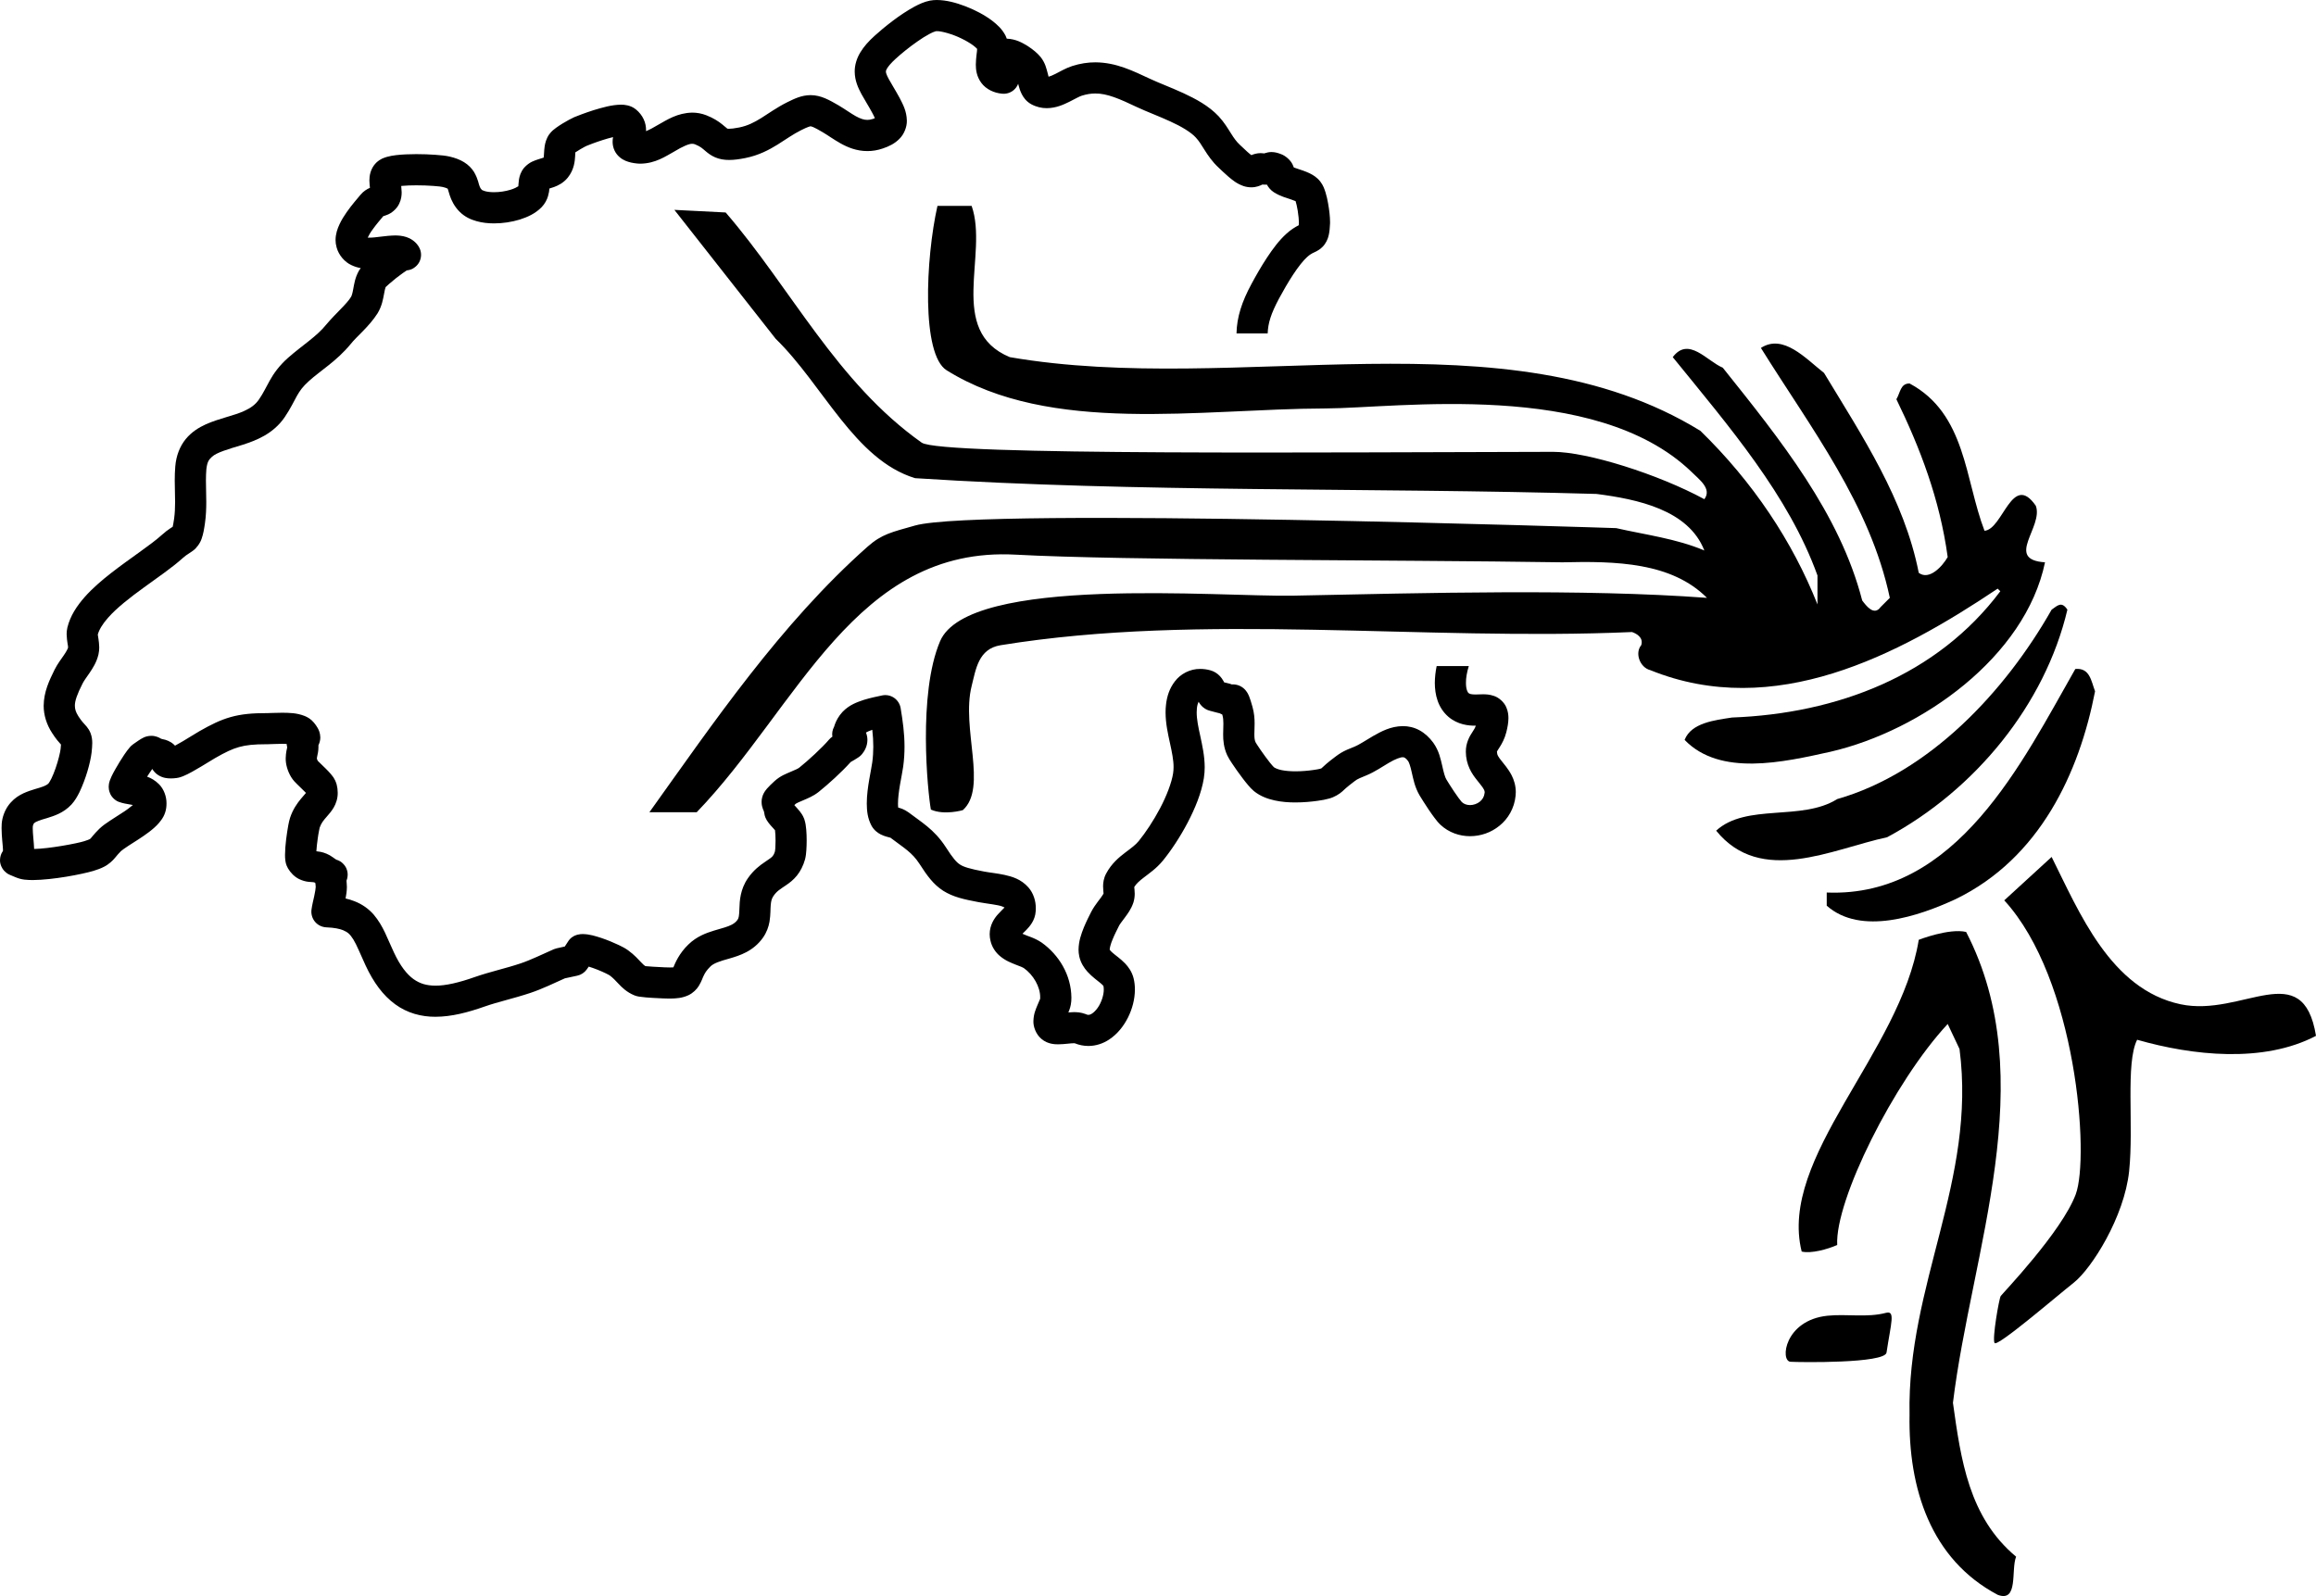 <?xml version="1.0" encoding="UTF-8" standalone="no"?>
<!-- Created with Inkscape (http://www.inkscape.org/) -->

<svg
   xmlns:dc="http://purl.org/dc/elements/1.1/"
   xmlns:cc="http://creativecommons.org/ns#"
   xmlns:rdf="http://www.w3.org/1999/02/22-rdf-syntax-ns#"
   xmlns:svg="http://www.w3.org/2000/svg"
   xmlns="http://www.w3.org/2000/svg"
   xmlns:sodipodi="http://sodipodi.sourceforge.net/DTD/sodipodi-0.dtd"
   xmlns:inkscape="http://www.inkscape.org/namespaces/inkscape"
   version="1.1"
   width="1031.887"
   height="711.189"
   viewBox="0 0 1031.887 711.189"
   id="Ebene_1"
   xml:space="preserve"
   inkscape:version="0.48.5 r10040"
   sodipodi:docname="ccc-ch.svg"><sodipodi:namedview
     pagecolor="#ffffff"
     bordercolor="#666666"
     borderopacity="1"
     objecttolerance="10"
     gridtolerance="10"
     guidetolerance="10"
     inkscape:pageopacity="0"
     inkscape:pageshadow="2"
     inkscape:window-width="1438"
     inkscape:window-height="883"
     id="namedview3051"
     showgrid="false"
     inkscape:zoom="0.84215276"
     inkscape:cx="508.49158"
     inkscape:cy="349.03779"
     inkscape:window-x="0"
     inkscape:window-y="30"
     inkscape:window-maximized="0"
     inkscape:current-layer="g3005"
     fit-margin-top="0"
     fit-margin-left="0"
     fit-margin-right="0"
     fit-margin-bottom="0" /><defs
     id="defs3067" /><g
     id="g3013"
     transform="translate(-86.783,-58.794)"><g
       id="layer1_4_"><path
         d="m 741.211,355.573 c -0.846,2.699 -1.304,5.359 -1.275,7.497 l 0,0 c -0.02,3.015 0.861,4.384 1.162,4.552 l 0,0 c 0.45,0.355 1.011,0.6 3.017,0.637 l 0,0 c 0.918,0 2.043,-0.094 3.41,-0.094 l 0,0 c 1.275,0.02 2.812,0.02 4.892,0.733 l 0,0 c 2.043,0.636 4.609,2.735 5.566,5.246 l 0,0 c 0.691,1.648 0.88,3.204 0.88,4.647 l 0,0 c -0.021,2.061 -0.375,4.029 -0.957,6.333 l 0,0 c -0.72,2.83 -1.958,5.041 -2.866,6.464 l 0,0 c -0.882,1.35 -1.256,2.005 -1.293,2.098 l 0,0 0,0 c 0,0 0,0 0,0.095 l 0,0 c 0,0.151 0.02,0.431 0.13,0.975 l 0,0 c 0.075,0.467 0.562,1.443 1.829,2.978 l 0,0 c 1.17,1.556 3.025,3.524 4.601,6.56 l 0,0 c 1.03,2.005 1.835,4.609 1.835,7.458 l 0,0 c 0,0.562 -0.036,1.086 -0.094,1.667 l 0,0 c -0.543,5.546 -3.373,10.27 -7.158,13.305 l 0,0 c -3.766,3.074 -8.394,4.667 -13.155,4.667 l 0,0 c -4.573,0.018 -9.387,-1.574 -13.155,-5.079 l 0,0 c -1.094,-1.05 -1.835,-2.023 -2.706,-3.167 l 0,0 c -0.854,-1.124 -1.714,-2.361 -2.539,-3.578 l 0,0 c -1.668,-2.494 -3.213,-4.949 -4.029,-6.297 l 0,0 c -2.22,-3.803 -2.831,-7.401 -3.495,-10.204 l 0,0 c -0.591,-2.839 -1.319,-4.806 -1.657,-5.145 l 0,0 c -0.739,-1.012 -1.274,-1.367 -1.556,-1.516 l 0,0 c -0.281,-0.142 -0.383,-0.188 -0.788,-0.188 l 0,0 c -0.841,-0.093 -3.354,0.767 -6.259,2.511 l 0,0 c -2.943,1.706 -6.129,3.992 -10.054,5.602 l 0,0 c -2.651,1.068 -3.597,1.518 -4.111,1.818 l 0,0 c -0.507,0.3 -1.311,0.918 -3.354,2.511 l 0,0 c -1.367,1.05 -1.913,1.65 -3.168,2.774 l 0,0 c -1.235,1.144 -3.54,2.568 -5.848,3.185 l 0,0 c -1.554,0.45 -3.186,0.75 -5.265,1.031 l 0,0 c -2.679,0.374 -6.109,0.712 -9.801,0.712 l 0,0 c -2.978,0 -6.126,-0.206 -9.256,-0.899 l 0,0 c -3.132,-0.693 -6.354,-1.836 -9.258,-4.18 l 0,0 c -1.086,-0.918 -1.725,-1.668 -2.549,-2.624 l 0,0 c -0.797,-0.918 -1.612,-1.967 -2.454,-3.072 l 0,0 c -1.686,-2.211 -3.391,-4.629 -4.705,-6.616 l 0,0 c -0.909,-1.387 -1.508,-2.267 -2.152,-3.615 l 0,0 c -1.576,-3.431 -1.838,-6.765 -1.817,-9.333 l 0,0 c 0,-1.913 0.112,-3.524 0.101,-4.854 l 0,0 c 0,-1.462 -0.101,-2.567 -0.402,-3.617 l 0,0 c -0.036,-0.131 -0.076,-0.263 -0.112,-0.375 l 0,0 c -0.395,-0.167 -0.788,-0.337 -1.162,-0.544 l 0,0 c -0.338,-0.075 -0.721,-0.186 -1.143,-0.281 l 0,0 c -1.126,-0.279 -2.324,-0.599 -3.129,-0.824 l 0,0 c -0.262,-0.093 -0.395,-0.113 -0.929,-0.297 l 0,0 c -2.079,-0.826 -3.064,-2.1 -3.625,-2.868 l 0,0 c -0.216,-0.338 -0.394,-0.62 -0.545,-0.873 l 0,0 c -0.279,0.591 -0.617,1.593 -0.749,2.839 l 0,0 c -0.056,0.6 -0.093,1.237 -0.093,1.893 l 0,0 c -0.02,2.979 0.711,6.597 1.629,10.681 l 0,0 c 0.861,4.085 1.911,8.64 1.939,13.737 l 0,0 c 0,1.611 -0.121,3.259 -0.383,4.965 l 0,0 c -1.087,6.596 -3.881,13.36 -7.234,19.79 l 0,0 c -3.371,6.407 -7.325,12.367 -11.046,16.939 l 0,0 c -2.951,3.56 -6.128,5.659 -8.404,7.438 l 0,0 c -2.116,1.611 -3.447,2.829 -4.328,4.291 l 0,0 c 0.057,0.488 0.186,1.501 0.214,2.98 l 0,0 c 0,1.105 -0.141,2.491 -0.608,3.991 l 0,0 c -1.069,3.073 -2.606,5.003 -3.861,6.727 l 0,0 c -1.274,1.658 -2.324,3.093 -2.53,3.58 l 0,0 c -0.844,1.705 -1.967,3.86 -2.828,5.979 l 0,0 c -0.9,2.061 -1.388,4.178 -1.323,4.628 l 0,0 0,0 0,0 c 0.008,0.037 0.048,0.111 0.141,0.243 l 0,0 c 0.186,0.244 0.58,0.675 1.218,1.218 l 0,0 c 1.236,1.105 3.298,2.437 5.519,4.703 l 0,0 c 1.432,1.519 3.025,3.654 3.756,6.542 l 0,0 c 0.431,1.686 0.6,3.39 0.6,5.059 l 0,0 c -0.017,4.365 -1.162,8.619 -3.073,12.479 l 0,0 c -1.947,3.841 -4.666,7.364 -8.49,9.876 l 0,0 c -2.547,1.668 -5.715,2.81 -9.163,2.81 l 0,0 c 0,0 -0.02,0 -0.028,0 l 0,0 c -2.035,0 -4.094,-0.41 -6.061,-1.199 l 0,0 c -0.096,0 -0.188,-0.019 -0.33,-0.019 l 0,0 c -1.319,-0.037 -3.982,0.45 -7.055,0.487 l 0,0 c -0.937,0 -1.938,-0.037 -3.185,-0.317 l 0,0 c -1.219,-0.281 -2.774,-0.807 -4.331,-2.155 l 0,0 c -2.378,-2.005 -3.617,-5.436 -3.504,-7.89 l 0,0 c 0.077,-3.223 1.07,-5.285 1.742,-6.953 l 0,0 c 0.639,-1.424 1.145,-2.604 1.258,-2.959 l 0,0 c 0.017,-0.188 0.017,-0.375 0.017,-0.562 l 0,0 c 0.095,-4.724 -3.073,-10.195 -7.345,-13.175 l 0,0 c -0.037,-0.095 -1.517,-0.75 -3.486,-1.461 l 0,0 c -1.976,-0.806 -4.573,-1.706 -7.215,-3.955 l 0,0 c -1.742,-1.48 -3.447,-3.841 -4.083,-6.671 l 0,0 c -0.245,-0.955 -0.374,-1.949 -0.374,-2.961 l 0,0 c 0,-4.085 2.097,-7.12 3.616,-8.807 l 0,0 c 1.331,-1.498 2.481,-2.529 2.997,-3.094 l 0,0 c -0.018,-0.017 -0.038,-0.035 -0.057,-0.054 l 0,0 c -0.177,-0.095 -0.506,-0.264 -0.993,-0.432 l 0,0 c -1.984,-0.75 -6.126,-1.124 -10.53,-1.912 l 0,0 c -6.579,-1.256 -11.265,-2.249 -15.761,-5.078 l 0,0 c -4.477,-2.904 -7.215,-6.821 -10.53,-11.955 l 0,0 c -1.725,-2.643 -3.337,-4.292 -5.437,-6.034 l 0,0 c -1.983,-1.649 -4.505,-3.337 -7.513,-5.641 l 0,0 c -0.113,-0.019 -0.262,-0.074 -0.431,-0.113 l 0,0 c -0.768,-0.244 -2.043,-0.43 -3.937,-1.366 l 0,0 c -1.215,-0.619 -2.893,-1.781 -4.046,-3.806 l 0,0 c -1.854,-3.484 -2.099,-6.744 -2.136,-9.931 l 0,0 c 0,-3.748 0.542,-7.476 1.106,-10.775 l 0,0 c 0.562,-3.28 1.162,-6.202 1.339,-7.608 l 0,0 c 0.326,-2.437 0.458,-4.721 0.458,-6.989 l 0,0 c 0,-2.455 -0.149,-4.911 -0.45,-7.497 l 0,0 c -1.283,0.433 -2.342,0.937 -2.812,1.218 l 0,0 c 0.395,1.014 0.648,2.155 0.639,3.298 l 0,0 c -0.02,2.775 -1.238,4.911 -2.389,6.316 l 0,0 c -0.461,0.562 -0.965,1.013 -1.556,1.406 l 0,0 c -1.134,0.749 -2.297,1.461 -3.495,2.118 l 0,0 c -4.103,4.571 -9.931,9.837 -14.317,13.36 l 0,0 c -2.501,1.948 -4.854,2.83 -6.737,3.654 l 0,0 c -1.75,0.694 -3.137,1.368 -3.382,1.557 l 0,0 h 0.02 c -0.02,0.019 -0.037,0.019 -0.037,0.019 l 0,0 c -0.225,0.205 -0.433,0.411 -0.619,0.58 l 0,0 c 0,0.037 0.02,0.075 0.02,0.113 l 0,0 c 0.571,0.636 1.424,1.517 2.313,2.622 l 0,0 c 0.627,0.844 1.348,1.687 2.032,3.467 l 0,0 c 0.639,1.875 0.731,3.187 0.901,4.799 l 0,0 c 0.132,1.555 0.188,3.221 0.188,4.853 l 0,0 c 0,1.518 -0.057,2.998 -0.152,4.348 l 0,0 c -0.109,1.405 -0.194,2.474 -0.571,3.992 l 0,0 c -0.796,2.847 -2.072,5.34 -3.645,7.27 l 0,0 c -1.573,1.931 -3.306,3.242 -4.702,4.18 l 0,0 c -2.839,1.948 -4.142,2.622 -5.698,4.835 l 0,0 c -0.816,1.218 -1.05,2.135 -1.235,3.935 l 0,0 c -0.189,1.779 -0.02,4.291 -0.563,7.589 l 0,0 c -0.374,2.174 -1.238,4.742 -2.904,7.093 l 0,0 c -2.082,2.97 -4.797,5.088 -7.423,6.455 l 0,0 c -2.623,1.388 -5.152,2.138 -7.344,2.793 l 0,0 c -4.497,1.237 -7.327,2.174 -8.768,3.71 l 0,0 c -1.641,1.649 -2.268,2.735 -2.803,3.833 l 0,0 c -0.591,1.077 -0.853,2.368 -2.22,4.656 l 0,0 c -0.881,1.499 -2.643,3.278 -4.686,4.215 l 0,0 c -2.735,1.256 -5.293,1.463 -8.397,1.481 l 0,0 c -0.898,0 -1.854,-0.019 -2.893,-0.074 l 0,0 c -0.535,-0.019 -2.474,-0.113 -4.545,-0.226 l 0,0 c -2.127,-0.132 -4.246,-0.28 -6.072,-0.562 l 0,0 c -0.599,-0.133 -1.03,-0.133 -2.257,-0.62 l 0,0 c -3.29,-1.366 -5.501,-3.54 -6.925,-5.077 l 0,0 c -1.5,-1.574 -2.454,-2.642 -3.945,-3.748 l 0,0 c 0,0 0,0 -0.084,-0.046 l 0,0 c -0.093,-0.048 -0.225,-0.123 -0.374,-0.217 l 0,0 c -0.318,-0.177 -0.768,-0.411 -1.263,-0.655 l 0,0 c -1.041,-0.506 -2.353,-1.086 -3.712,-1.63 l 0,0 c -1.302,-0.524 -2.727,-1.013 -3.925,-1.387 l 0,0 c -0.301,0.43 -0.6,0.862 -0.901,1.292 l 0,0 c -1.01,1.405 -2.529,2.399 -4.235,2.756 l 0,0 c -1.834,0.374 -3.652,0.768 -5.49,1.18 l 0,0 c -4.629,2.043 -9.837,4.647 -15.384,6.504 l 0,0 c -7.553,2.51 -14.366,3.954 -20.238,6.015 l 0,0 c -7.673,2.698 -14.872,4.591 -22.056,4.609 l 0,0 c -6.242,0.037 -12.564,-1.631 -17.925,-5.564 l 0,0 c -5.397,-3.918 -9.668,-9.727 -13.22,-17.373 l 0,0 c -2.36,-5.116 -3.925,-9.087 -5.406,-11.486 l 0,0 c -1.556,-2.417 -2.39,-3.204 -4.602,-4.16 l 0,0 c -1.519,-0.619 -3.888,-1.124 -7.487,-1.274 l 0,0 c -1.938,-0.093 -3.756,-0.984 -5.011,-2.474 l 0,0 c -1.236,-1.479 -1.81,-3.429 -1.575,-5.359 l 0,0 c 0.281,-2.136 0.807,-4.16 1.219,-6.053 l 0,0 c 0.421,-1.854 0.674,-3.615 0.666,-4.104 l 0,0 c 0,-0.074 0,-0.074 0,-0.074 l 0,0 c -0.076,-0.582 -0.123,-1.124 -0.141,-1.632 l 0,0 c -0.132,-0.093 -0.263,-0.205 -0.413,-0.298 l 0,0 c -0.038,-0.038 -0.038,-0.038 -0.038,-0.038 l 0,0 c 0,0 0,0 -0.01,0 l 0,0 c -0.026,0 -0.177,-0.057 -0.627,-0.095 l 0,0 c -0.786,-0.13 -3.073,0.112 -6.184,-1.387 l 0,0 c -2.023,-0.992 -3.812,-2.81 -4.938,-4.759 l 0,0 c -1.002,-1.799 -1.03,-2.736 -1.189,-3.636 l 0,0 c -0.113,-0.861 -0.13,-1.63 -0.13,-2.417 l 0,0 c 0.018,-4.179 0.796,-9.539 1.46,-13.212 l 0,0 c 0.253,-1.236 0.413,-2.116 0.778,-3.261 l 0,0 c 1.237,-3.756 3.231,-6.54 4.808,-8.433 l 0,0 c 1.066,-1.235 1.863,-2.154 2.276,-2.66 l 0,0 c -0.122,-0.151 -0.273,-0.281 -0.413,-0.431 l 0,0 c -0.992,-1.031 -2.37,-2.286 -3.597,-3.522 l 0,0 c -0.853,-0.901 -1.556,-1.462 -2.634,-3.185 l 0,0 c -1.629,-2.755 -2.417,-5.753 -2.379,-8.266 l 0,0 c 0.055,-2.679 0.581,-4.385 0.674,-4.91 l 0,0 c -0.113,-0.487 -0.206,-0.973 -0.252,-1.516 l 0,0 c -0.6,-0.038 -1.246,-0.057 -1.903,-0.057 l 0,0 c -2.267,0 -4.404,0.148 -6.089,0.168 l 0,0 c -0.084,0.019 -0.197,0.019 -0.29,0.019 l 0,0 c -0.226,0 -0.422,0 -0.601,0 l 0,0 c -5.743,0 -9.21,0.375 -12.265,1.237 l 0,0 c -3.073,0.843 -6.109,2.287 -10.775,4.965 l 0,0 c -0.947,0.525 -3.541,2.155 -6.183,3.748 l 0,0 c -2.755,1.631 -5.454,3.242 -8.068,4.311 l 0,0 c -0.815,0.301 -1.583,0.619 -2.96,0.806 l 0,0 c -0.871,0.113 -1.678,0.168 -2.483,0.168 l 0,0 c -1.592,-0.017 -3.439,-0.168 -5.49,-1.405 l 0,0 c -1.238,-0.73 -2.155,-1.835 -2.774,-2.811 l 0,0 c -0.328,0.45 -0.825,1.181 -1.368,2.005 l 0,0 c -0.3,0.45 -0.599,0.918 -0.917,1.425 l 0,0 c 1.713,0.617 3.56,1.611 5.34,3.409 l 0,0 c 2.08,2.099 3.354,5.435 3.298,8.564 l 0,0 c 0,0.654 -0.047,1.274 -0.122,1.911 l 0,0 c -0.422,3.101 -1.856,5.098 -3.196,6.69 l 0,0 c -1.367,1.601 -2.885,2.866 -4.44,4.066 l 0,0 c -3.111,2.379 -6.541,4.422 -9.155,6.127 l 0,0 c -1.713,1.105 -3.119,2.154 -3.382,2.417 l 0,0 c -1.217,1.201 -1.705,1.874 -2.697,3.035 l 0,0 c -0.918,1.144 -2.718,2.868 -4.873,3.945 l 0,0 c -1.424,0.739 -2.941,1.282 -4.779,1.847 l 0,0 c -5.208,1.518 -17.913,3.99 -26.983,4.064 l 0,0 c -2.567,-0.074 -4.657,-0.017 -7.619,-1.254 l 0,0 c -1.35,-0.6 -1.621,-0.666 -2.632,-1.106 l 0,0 c -0.394,-0.243 -0.993,-0.281 -2.474,-1.798 l 0,0 c -0.824,-0.825 -1.883,-2.774 -1.835,-4.723 l 0,0 c 0.028,-1.537 0.477,-2.633 0.806,-3.261 l 0,0 c 0.206,-0.376 0.374,-0.656 0.505,-0.845 l 0,0 c 0,-0.056 0,-0.13 0,-0.224 l 0,0 c 0,-0.037 0,-0.132 0.018,-0.28 l 0,0 c -0.028,-1.611 -0.618,-5.903 -0.628,-9.633 l 0,0 c 0.01,-1.311 0.029,-2.604 0.403,-4.234 l 0,0 c 0.639,-2.774 1.958,-5.323 3.72,-7.233 l 0,0 c 1.733,-1.949 3.758,-3.205 5.603,-4.066 l 0,0 c 3.72,-1.687 6.887,-2.248 8.864,-3.055 l 0,0 c 1.321,-0.524 1.958,-0.975 2.324,-1.349 l 0,0 c 0.047,-0.039 0.703,-0.956 1.303,-2.212 l 0,0 c 0.618,-1.274 1.273,-2.904 1.864,-4.59 l 0,0 c 1.17,-3.337 2.07,-7.102 2.22,-8.564 l 0,0 c 0.084,-0.825 0.141,-1.481 0.169,-1.947 l 0,0 c -0.843,-0.92 -2.361,-2.643 -3.907,-5.081 l 0,0 c -2.53,-3.841 -3.823,-8.151 -3.805,-12.236 l 0,0 c 0.066,-6.222 2.483,-11.225 4.882,-16.097 l 0,0 c 1.349,-2.661 2.924,-4.646 4.084,-6.371 l 0,0 c 1.144,-1.631 1.808,-2.981 1.902,-3.411 l 0,0 h -0.01 c 0,0 0.01,-0.056 0.01,-0.133 l 0,0 c 0.084,-0.562 -0.534,-2.453 -0.638,-5.845 l 0,0 c 0,-0.881 0.076,-1.893 0.328,-2.961 l 0,0 c 1.293,-5.266 4.235,-9.651 7.702,-13.586 l 0,0 c 3.485,-3.935 7.609,-7.458 11.862,-10.776 l 0,0 c 8.452,-6.576 17.606,-12.46 22.45,-16.864 l 0,0 c 1.499,-1.368 2.83,-2.342 3.87,-3.018 l 0,0 c 0.422,-0.271 0.76,-0.505 1.04,-0.666 l 0,0 c 0.159,-0.646 0.375,-1.844 0.637,-3.606 l 0,0 c 0.318,-2.324 0.44,-4.816 0.44,-7.458 l 0,0 c 0,-3.016 -0.159,-6.221 -0.159,-9.594 l 0,0 c 0,-2.042 0.057,-4.142 0.244,-6.296 l 0,0 c 0.394,-4.723 2.043,-8.939 4.647,-12.125 l 0,0 c 2.606,-3.186 5.866,-5.172 8.985,-6.596 l 0,0 c 6.25,-2.735 12.461,-3.822 16.96,-5.884 l 0,0 c 3.026,-1.367 5.105,-2.868 6.662,-5.134 l 0,0 c 2.005,-2.923 3.091,-5.359 4.834,-8.47 l 0,0 c 1.724,-3.111 4.197,-6.634 8.199,-10.175 l 0,0 c 6.529,-5.716 12.751,-9.481 17.005,-14.804 l 0,0 c 4.15,-4.947 9.276,-9.295 11,-12.293 l 0,0 c 0.301,-0.431 0.667,-1.612 1.021,-3.672 l 0,0 c 0.402,-2.006 0.723,-4.854 2.569,-8.115 l 0,0 c 0.307,-0.467 0.532,-0.805 0.74,-1.05 l 0,0 c -1.339,-0.242 -2.718,-0.636 -4.15,-1.329 l 0,0 c -2.916,-1.312 -5.65,-4.386 -6.587,-7.853 l 0,0 c -0.329,-1.143 -0.479,-2.267 -0.479,-3.316 l 0,0 c 0.028,-2.812 0.834,-5.021 1.752,-7.008 l 0,0 c 0.918,-1.987 2.061,-3.785 3.233,-5.454 l 0,0 c 2.295,-3.279 4.844,-6.146 6.091,-7.664 l 0,0 c 1.283,-1.593 2.988,-2.624 4.244,-3.148 l 0,0 c -0.093,-0.871 -0.217,-1.986 -0.245,-3.271 l 0,0 c 0,-1.021 0.096,-2.238 0.507,-3.645 l 0,0 c 0.402,-1.386 1.238,-2.997 2.521,-4.253 l 0,0 c 2.015,-1.874 3.439,-2.174 4.798,-2.624 l 0,0 c 1.348,-0.375 2.65,-0.6 4.058,-0.769 l 0,0 c 2.791,-0.318 5.9,-0.449 9.029,-0.449 l 0,0 c 2.963,0 5.924,0.112 8.462,0.299 l 0,0 c 2.606,0.187 4.592,0.375 6.455,0.806 l 0,0 c 2.38,0.562 4.46,1.33 6.334,2.474 l 0,0 c 1.855,1.124 3.438,2.735 4.441,4.347 l 0,0 c 1.958,3.354 2.079,5.621 2.541,6.501 l 0,0 c 0.27,0.656 0.383,0.909 0.935,1.462 l 0,0 c 0,0 0.039,0.057 0.272,0.187 l 0,0 c 0.226,0.113 0.599,0.264 1.106,0.412 l 0,0 c 0.993,0.282 2.481,0.488 4.094,0.469 l 0,0 c 2.4,0.02 5.144,-0.412 7.319,-1.086 l 0,0 c 1.609,-0.468 2.913,-1.18 3.484,-1.556 l 0,0 c 0.056,-0.505 0.076,-1.537 0.318,-3.204 l 0,0 c 0.236,-1.257 0.712,-3.167 2.249,-5.022 l 0,0 c 2.42,-2.698 4.817,-3.243 6.278,-3.768 l 0,0 c 1.182,-0.356 2.026,-0.617 2.437,-0.769 l 0,0 c 0.029,-0.112 0.064,-0.281 0.076,-0.505 l 0,0 c 0.13,-0.824 0.065,-2.286 0.375,-4.498 l 0,0 c 0.217,-1.442 0.675,-3.373 1.987,-5.303 l 0,0 c 1.348,-1.8 2.116,-2.174 3.073,-2.961 l 0,0 c 0.937,-0.675 1.911,-1.312 2.885,-1.912 l 0,0 c 2.034,-1.219 3.748,-2.174 5.248,-2.848 l 0,0 c 1.407,-0.571 4.686,-1.856 8.546,-3.093 l 0,0 c 3.954,-1.181 7.983,-2.397 12.227,-2.473 l 0,0 c 0.889,0 1.826,0.056 2.952,0.318 l 0,0 c 1.086,0.263 2.454,0.713 3.841,1.874 l 0,0 c 1.396,1.162 2.595,2.642 3.354,4.291 l 0,0 c 0.796,1.668 1.078,3.41 1.069,4.854 l 0,0 c -0.019,0.149 -0.019,0.318 -0.019,0.469 l 0,0 c 1.423,-0.582 3.346,-1.575 5.498,-2.886 l 0,0 c 3.816,-2.135 8.462,-5.248 15.114,-5.379 l 0,0 c 2.035,0 4.199,0.376 6.261,1.181 l 0,0 c 3.11,1.2 5.451,2.737 7.016,4.011 l 0,0 c 1.443,1.181 2.203,1.873 2.353,1.949 l 0,0 0,0 c 0.008,0 0,0 0.056,0.018 l 0,0 c 0.092,0.019 0.318,0.039 0.74,0.039 l 0,0 c 0.777,0 2.276,-0.133 4.508,-0.581 l 0,0 c 3.737,-0.769 6.5,-2.174 9.762,-4.179 l 0,0 c 3.205,-1.987 6.804,-4.647 11.542,-7.028 l 0,0 c 3.337,-1.629 6.334,-3.147 10.476,-3.204 l 0,0 c 2.333,0 4.553,0.6 6.495,1.424 l 0,0 c 1.939,0.824 3.773,1.855 5.928,3.111 l 0,0 c 3.057,1.817 5.566,3.654 7.686,4.834 l 0,0 c 2.153,1.181 3.7,1.669 5.152,1.669 l 0,0 c 0.729,0 1.5,-0.094 2.511,-0.432 l 0,0 c 0.337,-0.112 0.619,-0.226 0.864,-0.336 l 0,0 c -0.245,-0.619 -0.659,-1.463 -1.19,-2.437 l 0,0 c -1.604,-2.989 -3.272,-5.546 -4.79,-8.321 l 0,0 c -1.461,-2.735 -2.96,-5.92 -2.997,-10.006 l 0,0 c -0.019,-2.924 0.918,-5.94 2.491,-8.526 l 0,0 c 1.576,-2.623 3.692,-4.983 6.447,-7.477 l 0,0 c 4.159,-3.767 11.093,-9.369 17.635,-12.91 l 0,0 c 2.229,-1.182 4.356,-2.175 6.914,-2.699 l 0,0 c 1.106,-0.207 2.127,-0.281 3.129,-0.281 l 0,0 c 4.255,0.037 8.47,1.181 12.752,2.811 l 0,0 c 4.271,1.658 8.422,3.805 11.889,6.427 l 0,0 c 2.305,1.798 4.404,3.672 5.96,6.671 l 0,0 c 0.213,0.449 0.394,0.899 0.532,1.312 l 0,0 c 4.114,0.187 6.84,1.78 9.286,3.26 l 0,0 c 2.493,1.63 4.312,3.148 5.848,4.985 l 0,0 c 2.116,2.773 2.493,5.06 3.017,6.859 l 0,0 c 0.161,0.694 0.318,1.33 0.479,1.854 l 0,0 c 0.683,-0.188 1.762,-0.582 3.044,-1.255 l 0,0 c 2.023,-0.975 4.311,-2.456 7.477,-3.505 l 0,0 c 3.523,-1.125 6.99,-1.649 10.307,-1.649 l 0,0 c 9.443,0.057 16.94,3.917 24.38,7.346 l 0,0 c 3.766,1.779 9.312,3.842 14.878,6.391 l 0,0 c 5.565,2.604 11.261,5.603 15.721,10.344 l 0,0 c 2.55,2.773 4.114,5.472 5.454,7.571 l 0,0 c 1.331,2.116 2.408,3.672 4.029,5.172 l 0,0 c 0.993,0.918 2.06,1.968 3.148,2.941 l 0,0 c 0.673,0.619 1.368,1.2 1.911,1.593 l 0,0 c 0.993,-0.431 2.454,-0.899 4.179,-0.899 l 0,0 c 0.526,0 1.03,0.038 1.5,0.113 l 0,0 c 0.017,0 0.057,0.018 0.073,0.018 l 0,0 c 0.095,-0.037 0.188,-0.074 0.301,-0.112 l 0,0 c 0.712,-0.262 1.865,-0.505 2.904,-0.505 l 0,0 c 1.686,0.018 2.915,0.43 4.029,0.843 l 0,0 c 2.229,0.731 4.524,2.831 5.397,4.741 l 0,0 c 0.225,0.487 0.41,0.917 0.542,1.293 l 0,0 c 0.412,0.168 0.918,0.337 1.461,0.505 l 0,0 c 1.593,0.544 3.543,1.105 5.698,2.155 l 0,0 c 1.416,0.712 3.054,1.649 4.59,3.562 l 0,0 c 1.463,1.928 1.857,3.354 2.38,4.928 l 0,0 c 0.471,1.536 0.825,3.109 1.106,4.702 l 0,0 c 0.579,3.187 0.9,6.147 0.9,8.434 l 0,0 c 0,0.225 0,0.394 0,0.637 l 0,0 c -0.096,2.023 -0.208,3.598 -0.603,5.303 l 0,0 c -0.354,1.63 -1.271,3.728 -2.808,5.208 l 0,0 c -0.985,0.993 -1.97,1.556 -2.643,1.912 l 0,0 c -0.92,0.468 -1.407,0.656 -1.856,0.899 l 0,0 c -0.601,0.338 -1.236,0.694 -2.306,1.669 l 0,0 c -1.648,1.442 -4.018,4.441 -6.258,7.861 l 0,0 c -2.248,3.42 -4.44,7.262 -6.258,10.616 l 0,0 c -3.673,6.933 -4.892,11 -5.06,15.552 h -13.887 c 0.141,-7.27 2.417,-14.203 6.708,-22.111 l 0,0 c 1.95,-3.616 4.311,-7.777 6.896,-11.692 l 0,0 c 2.623,-3.955 5.358,-7.645 8.563,-10.551 l 0,0 c 2.043,-1.911 4.179,-3.147 5.558,-3.841 l 0,0 c 0.028,-0.366 0.045,-0.806 0.072,-1.275 l 0,0 c 0,-0.094 0,-0.15 0,-0.187 l 0,0 c 0.012,-0.675 -0.177,-2.96 -0.531,-5.079 l 0,0 c -0.245,-1.593 -0.655,-3.298 -0.937,-4.197 l 0,0 c -0.45,-0.206 -1.183,-0.487 -2.044,-0.768 l 0,0 c -2.082,-0.75 -4.637,-1.293 -7.685,-3.224 l 0,0 c -1.367,-0.881 -2.434,-2.21 -3.053,-3.373 l 0,0 c -0.262,0.019 -0.523,0.019 -0.769,0.019 l 0,0 c -0.413,0 -0.844,-0.019 -1.255,-0.056 l 0,0 c -0.92,0.468 -2.718,1.256 -4.919,1.237 l 0,0 c -1.153,0 -2.315,-0.187 -3.383,-0.525 l 0,0 c -3.24,-1.124 -5.022,-2.735 -6.888,-4.271 l 0,0 c -1.771,-1.518 -3.315,-3.055 -4.207,-3.879 l 0,0 c -2.997,-2.755 -4.891,-5.66 -6.351,-7.955 l 0,0 c -1.464,-2.351 -2.53,-4.076 -3.897,-5.538 l 0,0 c -2.082,-2.322 -6.41,-4.947 -11.357,-7.176 l 0,0 c -4.927,-2.285 -10.345,-4.271 -14.954,-6.428 l 0,0 c -7.597,-3.616 -13.248,-6.089 -18.476,-6.034 l 0,0 c -1.894,0 -3.841,0.281 -6.072,0.993 l 0,0 c -0.861,0.244 -2.941,1.388 -5.471,2.681 l 0,0 c -2.549,1.236 -5.754,2.811 -10.062,2.867 l 0,0 c -2.231,0.018 -4.742,-0.544 -6.981,-1.781 l 0,0 c -2.333,-1.312 -3.515,-3.166 -4.227,-4.553 l 0,0 c -0.712,-1.443 -1.066,-2.662 -1.368,-3.766 l 0,0 c -0.056,-0.264 -0.121,-0.525 -0.188,-0.769 l 0,0 c -0.431,1.143 -1.179,2.155 -2.153,2.942 l 0,0 c -1.452,1.162 -3.281,1.667 -5.115,1.46 l 0,0 c 0,0 -0.011,0 -0.02,0 l 0,0 c -3.374,-0.318 -6.99,-1.873 -9.153,-4.835 l 0,0 c -2.147,-2.921 -2.426,-5.939 -2.426,-8.112 l 0,0 c 0.037,-3.299 0.599,-5.903 0.58,-6.99 l 0,0 c -0.057,-0.057 -0.093,-0.112 -0.149,-0.168 l 0,0 c -0.321,-0.338 -0.844,-0.807 -1.52,-1.332 l 0,0 c -1.348,-1.011 -3.258,-2.155 -5.321,-3.148 l 0,0 c -4.074,-2.023 -9.125,-3.354 -10.943,-3.26 l 0,0 c -0.281,0 -0.412,0.019 -0.431,0.019 l 0,0 c -0.253,0.02 -1.556,0.488 -3.056,1.312 l 0,0 c -1.537,0.805 -3.335,1.949 -5.173,3.242 l 0,0 c -3.66,2.53 -7.42,5.621 -9.668,7.684 l 0,0 c -2.117,1.929 -3.335,3.429 -3.87,4.348 l 0,0 c -0.551,0.955 -0.515,1.161 -0.515,1.404 l 0,0 c -0.037,0.301 0.168,1.331 1.311,3.392 l 0,0 c 1.07,2.005 2.867,4.778 4.798,8.339 l 0,0 c 1.528,2.998 3.109,5.845 3.222,10.099 l 0,0 c 0.076,2.754 -1.199,6.091 -3.354,8.171 l 0,0 c -2.1,2.116 -4.553,3.298 -7.308,4.235 l 0,0 c -2.341,0.805 -4.702,1.198 -6.97,1.18 l 0,0 c -4.769,0 -8.751,-1.669 -11.9,-3.431 l 0,0 c -3.166,-1.779 -5.735,-3.671 -7.983,-4.984 l 0,0 c -1.958,-1.161 -3.402,-1.929 -4.244,-2.285 l 0,0 c -0.889,-0.357 -1.058,-0.319 -1.134,-0.337 l 0,0 c -0.056,0.019 -0.244,0 -0.937,0.243 l 0,0 c -0.684,0.225 -1.798,0.73 -3.326,1.499 l 0,0 c -3.476,1.725 -6.596,3.993 -10.429,6.39 l 0,0 c -3.821,2.381 -8.45,4.816 -14.334,5.997 l 0,0 c -2.811,0.562 -5.099,0.862 -7.263,0.862 l 0,0 c -2.192,0.018 -4.375,-0.356 -6.258,-1.18 l 0,0 c -1.883,-0.807 -3.214,-1.894 -4.114,-2.643 l 0,0 c -1.798,-1.5 -2.172,-2.023 -4.823,-3.148 l 0,0 c -0.47,-0.169 -0.788,-0.226 -1.229,-0.226 l 0,0 c -1.32,-0.112 -4.348,1.182 -8.113,3.487 l 0,0 c -3.796,2.099 -8.264,5.229 -14.832,5.359 l 0,0 c -0.535,0.018 -1.078,-0.019 -1.677,-0.075 l 0,0 c -1.818,-0.188 -3.411,-0.488 -5.152,-1.209 l 0,0 c -1.688,-0.702 -3.72,-2.201 -4.798,-4.431 l 0,0 c -0.723,-1.443 -0.928,-2.923 -0.928,-4.048 l 0,0 c 0.008,-0.824 0.084,-1.5 0.205,-2.061 l 0,0 c -1.432,0.336 -3.044,0.787 -4.542,1.273 l 0,0 c -3.31,1.049 -6.495,2.288 -7.311,2.643 l 0,0 c -0.017,-0.019 -1.545,0.768 -2.848,1.556 l 0,0 c -0.741,0.43 -1.537,0.937 -2.116,1.33 l 0,0 c -0.02,0.393 -0.056,0.928 -0.076,1.574 l 0,0 c -0.133,2.081 -0.338,6.034 -3.298,9.688 l 0,0 c -1.987,2.438 -4.423,3.542 -6.129,4.179 l 0,0 c -0.785,0.281 -1.472,0.487 -2.04,0.656 l 0,0 c -0.067,0.901 -0.226,2.062 -0.63,3.43 l 0,0 c -0.459,1.555 -1.376,3.373 -2.848,4.891 l 0,0 c -2.868,2.904 -6.186,4.366 -9.781,5.528 l 0,0 c -3.599,1.086 -7.505,1.688 -11.394,1.688 l 0,0 c -2.634,0 -5.257,-0.264 -7.831,-0.994 l 0,0 c -2.569,-0.712 -5.184,-1.894 -7.44,-4.104 l 0,0 c -2.465,-2.417 -3.796,-5.285 -4.452,-7.29 l 0,0 c -0.523,-1.725 -0.825,-2.755 -0.937,-3.054 l 0,0 c -0.076,-0.039 -0.188,-0.113 -0.366,-0.188 l 0,0 c -0.365,-0.169 -0.973,-0.394 -1.91,-0.6 l 0,0 c -0.161,-0.076 -2.051,-0.338 -4.207,-0.47 l 0,0 c -2.192,-0.167 -4.871,-0.262 -7.497,-0.262 l 0,0 c -2.257,0 -4.488,0.075 -6.277,0.244 l 0,0 c -0.149,0.01 -0.319,0.018 -0.458,0.038 l 0,0 c 0.084,0.805 0.16,1.762 0.196,2.867 l 0,0 c -0.008,1.311 -0.132,3.035 -1.105,5.06 l 0,0 c -1.143,2.473 -3.636,4.31 -5.246,4.891 l 0,0 c -0.853,0.346 -1.463,0.543 -1.837,0.637 l 0,0 c -1.359,1.631 -3.109,3.654 -4.589,5.715 l 0,0 c -1.052,1.368 -1.874,2.83 -2.344,3.841 l 0,0 c 0.226,0.019 0.47,0.019 0.749,0.019 l 0,0 c 2.746,0.056 6.981,-0.899 11.506,-0.974 l 0,0 c 1.48,0.019 3.084,0.113 4.967,0.712 l 0,0 c 1.742,0.563 3.889,1.836 5.265,3.917 l 0,0 c 0.084,0.113 0.168,0.244 0.245,0.375 l 0,0 c 1.424,2.305 1.32,5.116 0,7.271 l 0,0 c -0.009,0 -0.009,0.018 -0.009,0.018 l 0,0 c -0.011,0.01 -0.028,0.019 -0.028,0.019 v 0.02 c -0.011,0.018 -0.011,0.037 -0.04,0.037 l 0,0 v 0.02 l 0,0 c -0.562,0.86 -1.311,1.592 -2.211,2.154 l 0,0 c -0.037,0.018 -0.057,0.038 -0.093,0.056 l 0,0 c -0.028,0.019 -0.037,0.039 -0.056,0.039 l 0,0 c -0.008,0.018 -0.037,0.018 -0.048,0.037 l 0,0 c -0.036,0 -0.064,0.028 -0.084,0.038 l 0,0 c 0,0 -0.017,0.019 -0.037,0.019 l 0,0 c -0.02,0.02 -0.037,0.038 -0.073,0.038 l 0,0 c -0.011,0 -0.011,0.018 -0.02,0.018 l 0,0 c -0.028,0.02 -0.064,0.038 -0.104,0.038 l 0,0 c -0.008,0.018 -0.008,0.018 -0.008,0.018 l 0,0 c -0.02,0.02 -0.057,0.02 -0.076,0.038 l 0,0 c -0.017,0 -0.028,0 -0.037,0.019 l 0,0 c -0.02,0 -0.048,0.02 -0.076,0.038 l 0,0 c -0.008,0 -0.008,0 -0.037,0.019 l 0,0 c -0.008,0 -0.037,0.02 -0.056,0.02 l 0,0 c -0.02,0 -0.038,0.018 -0.057,0.018 l 0,0 c -0.02,0.019 -0.037,0.019 -0.056,0.039 l 0,0 c -0.009,0 -0.037,0 -0.057,0.018 l 0,0 c -0.017,0 -0.028,0 -0.056,0.018 l 0,0 c -0.009,0 -0.037,0.02 -0.045,0.028 l 0,0 c -0.028,0 -0.04,0.01 -0.048,0.01 l 0,0 c -0.028,0.018 -0.056,0.018 -0.076,0.038 l 0,0 c -0.017,0 -0.017,0 -0.036,0 l 0,0 c -0.02,0.019 -0.048,0.019 -0.077,0.037 l 0,0 c -0.008,0 -0.008,0 -0.036,0 l 0,0 c -0.008,0.02 -0.048,0.02 -0.076,0.038 l 0,0 c -0.008,0 -0.017,0 -0.017,0 l 0,0 c -0.039,0.018 -0.076,0.018 -0.095,0.036 l 0,0 c -0.009,0 -0.017,0 -0.017,0 l 0,0 c -0.49,0.15 -0.966,0.263 -1.48,0.3 l 0,0 c -0.49,0.301 -1.162,0.75 -1.857,1.257 l 0,0 c -1.911,1.349 -4.224,3.203 -5.901,4.675 l 0,0 c -0.684,0.59 -1.322,1.19 -1.677,1.527 l 0,0 c -0.208,0.562 -0.479,1.649 -0.74,3.223 l 0,0 c -0.414,2.118 -0.881,5.173 -2.851,8.452 l 0,0 c -3.813,5.987 -9.359,10.326 -12.048,13.773 l 0,0 c -6.296,7.609 -13.464,11.787 -18.542,16.415 l 0,0 c -2.867,2.586 -4.001,4.273 -5.349,6.615 l 0,0 c -1.303,2.305 -2.755,5.508 -5.445,9.482 l 0,0 c -2.538,3.729 -5.836,6.409 -9.154,8.301 l 0,0 c -3.333,1.894 -6.68,3.072 -9.801,4.066 l 0,0 c -6.23,1.875 -11.392,3.374 -13.425,5.267 l 0,0 c -1.359,1.255 -2.118,2.154 -2.512,5.51 l 0,0 c -0.131,1.574 -0.197,3.259 -0.197,5.059 l 0,0 c 0,2.96 0.151,6.184 0.151,9.594 l 0,0 c 0,2.999 -0.113,6.146 -0.582,9.426 l 0,0 c -0.412,2.839 -0.74,4.797 -1.461,6.839 l 0,0 c -0.62,2.024 -2.343,4.348 -3.841,5.397 l 0,0 c -0.975,0.732 -1.621,1.088 -2.155,1.462 l 0,0 c -0.722,0.468 -1.406,0.918 -2.522,1.92 l 0,0 c -4.796,4.319 -11.046,8.518 -17.191,13.014 l 0,0 c -6.147,4.442 -12.162,9.125 -16.022,13.529 l 0,0 c -2.52,2.83 -4.038,5.472 -4.563,7.497 l 0,0 c 0.029,0.58 0.563,2.642 0.647,5.695 l 0,0 c 0,0.957 -0.084,2.025 -0.357,3.205 l 0,0 c -0.861,3.562 -2.548,6.053 -3.954,8.171 l 0,0 c -1.442,2.061 -2.679,3.786 -3.129,4.759 l 0,0 c -2.324,4.535 -3.475,7.777 -3.411,9.875 l 0,0 c 0.019,1.424 0.29,2.643 1.575,4.704 l 0,0 c 1.761,2.68 2.174,2.792 3.728,4.647 l 0,0 c 0.525,0.637 1.2,1.631 1.667,2.811 l 0,0 c 0.619,1.593 0.77,3.148 0.77,4.459 l 0,0 c -0.01,1.312 -0.13,2.568 -0.291,4.179 l 0,0 c -0.599,4.853 -2.614,11.843 -5.406,17.708 l 0,0 c -0.993,1.968 -1.986,3.748 -3.579,5.509 l 0,0 c -3.636,3.881 -7.871,5.079 -10.851,6.035 l 0,0 c -3.091,0.862 -5.125,1.648 -5.621,2.137 l 0,0 c -0.328,0.318 -0.413,0.279 -0.704,1.311 l 0,0 c 0,0.019 -0.028,0.093 -0.028,0.188 l 0,0 c -0.018,0.188 -0.037,0.506 -0.037,0.881 l 0,0 c -0.019,2.38 0.515,6.165 0.618,9.238 l 0,0 c 6.54,-0.074 19.367,-2.492 22.337,-3.466 l 0,0 c 1.331,-0.413 2.08,-0.731 2.399,-0.882 l 0,0 c 0.318,-0.187 0.207,-0.131 0.346,-0.243 l 0,0 c 0.207,-0.112 1.482,-1.967 4.001,-4.422 l 0,0 c 1.498,-1.425 3.035,-2.455 4.722,-3.579 l 0,0 c 1.677,-1.106 3.449,-2.212 5.134,-3.316 l 0,0 c 1.987,-1.218 3.861,-2.643 5.059,-3.674 l 0,0 c -0.486,-0.112 -1.067,-0.207 -1.667,-0.3 l 0,0 c -1.255,-0.243 -2.586,-0.374 -4.506,-1.068 l 0,0 -0.122,-0.037 c -1.761,-0.638 -3.317,-2.342 -3.842,-3.711 l 0,0 c -0.6,-1.367 -0.618,-2.304 -0.638,-2.959 l 0,0 c 0.057,-1.688 0.338,-2.268 0.535,-2.923 l 0,0 c 0.215,-0.619 0.44,-1.125 0.684,-1.65 l 0,0 c 0.478,-1.031 1.04,-2.081 1.667,-3.185 l 0,0 c 1.247,-2.229 2.737,-4.629 4.048,-6.587 l 0,0 c 0.928,-1.34 1.603,-2.333 2.586,-3.42 l 0,0 c 0.3,-0.319 0.571,-0.656 1.424,-1.273 l 0,0 c 2.137,-1.424 2.718,-2.025 4.76,-3.018 l 0,0 c 0.713,-0.318 1.864,-0.693 3.289,-0.693 l 0,0 c 1.939,-0.02 3.449,0.787 3.888,1.03 l 0,0 c 0.488,0.282 0.469,0.282 0.488,0.282 l 0,0 h 0.019 c 0.056,0.038 0.252,0.094 0.619,0.168 l 0,0 c 1.573,0.281 3.391,0.937 4.918,2.287 l 0,0 c 0.215,0.206 0.42,0.393 0.627,0.617 l 0,0 c 0.965,-0.504 2.174,-1.199 3.411,-1.93 l 0,0 c 2.885,-1.706 5.79,-3.56 7.551,-4.571 l 0,0 c 4.957,-2.812 9.126,-4.929 13.885,-6.26 l 0,0 c 4.761,-1.33 9.708,-1.761 16.013,-1.741 l 0,0 c 0.123,0 0.253,0 0.375,0 l 0,0 c 0.084,0 0.159,0 0.226,0 l 0,0 c 0.028,0 0.064,0 0.084,0 l 0,0 v -0.02 c 0.692,0.02 3.438,-0.15 6.294,-0.15 l 0,0 c 3.056,0.057 6.242,0 9.97,1.462 l 0,0 c 1.247,0.524 2.727,1.312 4.086,2.96 l 0,0 c 0.636,0.768 1.15,1.481 1.677,2.399 l 0,0 c 0.477,0.898 1.114,2.117 1.161,4.196 l 0,0 c 0.01,1.144 -0.347,2.484 -0.843,3.485 l 0,0 c 0,0.281 0.009,0.545 0.009,0.807 l 0,0 c -0.009,1.8 -0.336,3.092 -0.505,3.861 l 0,0 c -0.169,0.786 -0.187,1.067 -0.187,1.18 l 0,0 c 0.018,0.113 -0.076,0.187 0.375,1.068 l 0,0 c 0.065,0.039 0.112,0.094 0.168,0.168 l 0,0 c 0.318,0.338 0.862,0.843 1.462,1.424 l 0,0 c 1.199,1.18 2.688,2.548 4.048,4.122 l 0,0 c 0.909,1.163 1.892,2.005 2.745,4.798 l 0,0 c 0.318,1.217 0.477,2.455 0.477,3.71 l 0,0 c 0.048,2.511 -0.787,4.929 -1.798,6.616 l 0,0 c -1.012,1.706 -2.043,2.847 -2.876,3.802 l 0,0 c -1.677,1.932 -2.634,3.019 -3.382,5.172 l 0,0 h 0.019 c -0.019,0.058 -0.057,0.17 -0.075,0.3 l 0,0 c -0.076,0.282 -0.151,0.694 -0.235,1.163 l 0,0 c -0.197,0.955 -0.403,2.191 -0.571,3.485 l 0,0 c -0.271,1.874 -0.506,3.954 -0.591,5.547 l 0,0 c 0.517,0.037 1.134,0.132 1.836,0.262 l 0,0 c 1.659,0.318 3.739,1.105 5.576,2.474 l 0,0 c 0.806,0.619 1.33,0.919 1.546,1.05 l 0,0 c 0.122,0.037 0.272,0.074 0.477,0.148 l 0,0 c 0.488,0.263 1.715,0.489 3.299,2.568 l 0,0 c 0.777,1.068 1.255,2.68 1.217,3.955 l 0,0 c -0.056,1.272 -0.281,2.098 -0.524,2.661 l 0,0 c 0.009,0.3 0.047,0.729 0.094,1.328 l 0,0 c 0.056,0.507 0.074,0.994 0.074,1.481 l 0,0 c -0.019,1.874 -0.281,3.542 -0.581,5.114 l 0,0 c 1.387,0.32 2.697,0.714 3.955,1.22 l 0,0 c 3.484,1.33 6.428,3.486 8.6,5.996 l 0,0 c 4.331,5.135 6.016,10.569 8.94,16.734 l 0,0 c 2.904,6.259 5.912,9.914 8.768,11.974 l 0,0 c 2.896,2.042 5.755,2.887 9.785,2.924 l 0,0 c 4.553,0.02 10.473,-1.35 17.455,-3.822 l 0,0 c 7.063,-2.455 13.875,-3.88 20.436,-6.092 l 0,0 c 4.468,-1.479 9.632,-4.028 14.869,-6.332 l 0,0 1.246,-0.395 c 1.199,-0.279 2.398,-0.542 3.616,-0.807 l 0,0 c 0.487,-0.72 0.957,-1.46 1.444,-2.209 l 0,0 c 0.937,-1.519 2.409,-2.587 4.102,-3.037 l 0,0 c 1.089,-0.271 1.866,-0.3 2.502,-0.3 l 0,0 c 3.121,0.075 5.481,0.862 8.292,1.761 l 0,0 c 2.719,0.92 5.473,2.062 7.75,3.149 l 0,0 c 1.564,0.749 2.783,1.386 4.111,2.323 l 0,0 c 2.851,2.061 4.668,4.179 5.859,5.416 l 0,0 c 0.934,0.975 1.356,1.348 1.79,1.612 l 0,0 c 0.129,0.019 0.261,0.036 0.43,0.056 l 0,0 c 0.768,0.074 1.854,0.149 2.96,0.226 l 0,0 c 2.212,0.148 4.478,0.241 5.229,0.28 l 0,0 c 0.861,0.037 1.592,0.056 2.209,0.056 l 0,0 c 0.732,0.019 1.303,-0.019 1.705,-0.056 l 0,0 c 0.76,-1.837 2.533,-6.185 6.644,-10.139 l 0,0 c 3.72,-3.653 8.031,-5.172 11.421,-6.222 l 0,0 c 3.467,-1.028 6.25,-1.723 7.964,-2.659 l 0,0 c 1.154,-0.638 1.857,-1.201 2.558,-2.174 l 0,0 c 0.292,-0.432 0.422,-0.75 0.571,-1.537 l 0,0 c 0.152,-0.788 0.208,-2.007 0.264,-3.616 l 0,0 c 0.093,-3.148 0.319,-8.396 3.785,-13.379 l 0,0 c 2.454,-3.562 5.397,-5.772 7.485,-7.159 l 0,0 c 2.127,-1.424 3.12,-2.118 3.562,-2.699 l 0,0 c 0.317,-0.411 0.644,-0.898 1.001,-2.117 l 0,0 c 0,-0.019 0,-0.019 0,-0.019 l 0,0 c 0.009,-0.038 0.02,-0.133 0.037,-0.245 l 0,0 c 0.039,-0.28 0.084,-0.673 0.124,-1.142 l 0,0 c 0.064,-0.918 0.101,-2.118 0.101,-3.336 l 0,0 c 0.02,-1.762 -0.129,-3.729 -0.242,-4.648 l 0,0 c -0.169,-0.204 -0.414,-0.468 -0.676,-0.767 l 0,0 c -0.824,-0.975 -1.762,-1.743 -3.017,-3.729 l 0,0 c -0.329,-0.655 -0.864,-1.424 -1.105,-3.176 l 0,0 c -0.177,-1.04 0.017,-0.234 -0.62,-1.864 l 0,0 c -0.205,-0.562 -0.562,-1.631 -0.562,-3.055 l 0,0 c -0.028,-1.387 0.414,-2.848 0.92,-3.805 l 0,0 c 0.504,-0.973 1.03,-1.593 1.498,-2.171 l 0,0 c 0.957,-1.098 1.941,-2.006 3.41,-3.375 l 0,0 c 2.69,-2.398 5.099,-3.185 7.103,-4.085 l 0,0 c 1.987,-0.787 3.543,-1.574 3.824,-1.835 l 0,0 c 3.981,-3.168 10.268,-8.958 13.312,-12.538 l 0,0 c 0.422,-0.504 0.917,-0.937 1.472,-1.292 l 0,0 c -0.245,-1.461 0,-2.998 0.749,-4.384 l 0,0 c 0.076,-0.245 0.225,-0.713 0.45,-1.312 l 0,0 c 0.526,-1.424 1.601,-3.504 3.334,-5.36 l 0,0 c 3.104,-3.204 6.447,-4.309 9.54,-5.359 l 0,0 c 3.092,-0.955 6.072,-1.519 8.003,-1.94 l 0,0 c 1.854,-0.421 3.805,-0.047 5.377,1.021 l 0,0 c 1.573,1.069 2.643,2.736 2.96,4.61 l 0,0 c 0.957,5.791 1.724,11.281 1.724,17.184 l 0,0 c 0,2.847 -0.168,5.771 -0.582,8.844 l 0,0 c -0.317,2.324 -0.917,5.059 -1.424,8.077 l 0,0 c -0.506,2.96 -0.909,6.09 -0.898,8.451 l 0,0 c -0.011,0.674 0.037,1.274 0.093,1.762 l 0,0 c 1.066,0.28 2.623,0.73 4.629,2.154 l 0,0 c 2.735,2.098 5.453,3.898 8.301,6.239 l 0,0 c 2.828,2.325 5.715,5.268 8.262,9.221 l 0,0 c 3.177,4.966 4.837,6.839 6.354,7.776 l 0,0 c 1.5,1.021 4.424,1.949 10.811,3.129 l 0,0 c 2.457,0.47 5.642,0.75 9.033,1.481 l 0,0 c 3.317,0.75 7.327,1.837 10.634,5.585 l 0,0 c 2.184,2.474 3.346,6.015 3.289,9.406 l 0,0 c 0,0.375 -0.017,0.73 -0.037,1.086 l 0,0 c -0.113,2.174 -0.9,4.066 -1.742,5.397 l 0,0 c -0.844,1.35 -1.725,2.287 -2.465,3.072 l 0,0 c -0.684,0.656 -1.266,1.237 -1.696,1.67 l 0,0 c 0.149,0.074 0.317,0.148 0.498,0.224 l 0,0 c 1.798,0.882 4.674,1.443 8.104,3.748 l 0,0 c 7.553,5.415 13.099,14.261 13.192,24.493 l 0,0 c 0,0.523 -0.02,1.066 -0.056,1.648 l 0,0 c -0.189,2.209 -0.769,3.71 -1.294,4.947 l 0,0 c 0.799,-0.075 1.64,-0.103 2.521,-0.132 l 0,0 c 1.415,0.036 3.028,0.074 5.051,0.833 l 0,0 c 0.132,0.049 0.282,0.104 0.422,0.16 l 0,0 0,0 0,0 c 0.419,0.188 0.701,0.234 0.945,0.234 l 0,0 c 0.375,0 0.844,-0.104 1.612,-0.592 l 0,0 c 0.729,-0.467 1.649,-1.347 2.482,-2.51 l 0,0 c 1.678,-2.324 2.783,-5.809 2.747,-8.188 l 0,0 c 0,-0.619 -0.067,-1.162 -0.152,-1.573 l 0,0 c -0.017,-0.039 -0.056,-0.076 -0.093,-0.132 l 0,0 c -0.188,-0.226 -0.619,-0.676 -1.292,-1.219 l 0,0 c -1.312,-1.144 -3.506,-2.567 -5.735,-5.022 l 0,0 c -1.472,-1.611 -2.989,-3.896 -3.636,-6.755 l 0,0 c -0.245,-1.115 -0.337,-2.128 -0.337,-3.063 l 0,0 c 0.056,-3.88 1.218,-7.009 2.361,-9.896 l 0,0 c 1.182,-2.847 2.493,-5.376 3.261,-6.914 l 0,0 c 1.911,-3.617 4.235,-5.978 5.173,-7.607 l 0,0 c 0.177,-0.281 0.298,-0.487 0.354,-0.619 l 0,0 c -0.017,-0.394 -0.186,-1.442 -0.213,-3.185 l 0,0 c -0.011,-1.481 0.252,-3.618 1.339,-5.642 l 0,0 c 2.37,-4.497 5.752,-7.289 8.434,-9.331 l 0,0 c 2.735,-2.062 4.795,-3.562 6.089,-5.192 l 0,0 c 3.017,-3.69 6.596,-9.069 9.52,-14.616 l 0,0 c 2.924,-5.546 5.161,-11.394 5.808,-15.534 l 0,0 c 0.133,-0.899 0.209,-1.818 0.209,-2.772 l 0,0 c 0.027,-3.075 -0.715,-6.709 -1.613,-10.776 l 0,0 c -0.88,-4.085 -1.93,-8.602 -1.949,-13.642 l 0,0 c 0,-1.124 0.056,-2.248 0.188,-3.392 l 0,0 c 0.402,-3.672 1.517,-7.309 3.99,-10.474 l 0,0 c 2.38,-3.187 6.708,-5.603 11.301,-5.509 l 0,0 c 1.479,0 2.96,0.205 4.403,0.599 l 0,0 c 1.694,0.441 3.109,1.388 4.047,2.325 l 0,0 c 0.957,0.937 1.499,1.835 1.922,2.565 l 0,0 c 0.084,0.168 0.157,0.318 0.242,0.487 l 0,0 c 0.929,0.226 1.846,0.47 2.015,0.488 l 0,0 0,0 c 0.47,0.112 0.938,0.243 1.387,0.449 l 0,0 c 0.149,-0.019 0.338,-0.019 0.507,-0.019 l 0,0 c 0.957,-0.018 2.229,0.226 3.262,0.75 l 0,0 c 1.066,0.525 1.826,1.219 2.321,1.798 l 0,0 c 0.993,1.191 1.274,1.951 1.593,2.642 l 0,0 c 0.546,1.331 0.909,2.624 1.547,4.816 l 0,0 c 0.777,2.755 0.946,5.303 0.946,7.421 l 0,0 c -0.02,1.948 -0.113,3.578 -0.113,4.854 l 0,0 c 0.012,1.705 0.149,2.624 0.544,3.505 l 0,0 c 0.02,0.036 0.057,0.093 0.093,0.148 l 0,0 c 0.112,0.197 0.293,0.469 0.489,0.806 l 0,0 c 0.411,0.674 1.002,1.537 1.649,2.474 l 0,0 c 1.312,1.892 2.903,4.066 4.195,5.697 l 0,0 c 0.788,0.973 1.557,1.817 1.688,1.93 l 0,0 c 0,0.019 0.017,0.019 0.017,0.019 l 0,0 h -0.017 c 0.486,0.374 1.666,0.956 3.354,1.311 l 0,0 c 1.778,0.375 4.01,0.563 6.295,0.563 l 0,0 c 2.831,0 5.715,-0.263 7.89,-0.582 l 0,0 c 1.444,-0.187 2.418,-0.394 2.989,-0.524 l 0,0 c 0.57,-0.151 0.683,-0.226 0.683,-0.226 l 0,0 c 0,0 0,0 0.057,-0.037 l 0,0 c 0.093,-0.076 0.395,-0.337 0.9,-0.826 l 0,0 c 0.685,-0.636 1.723,-1.593 3.109,-2.66 l 0,0 c 1.857,-1.405 2.944,-2.324 4.686,-3.392 l 0,0 c 1.742,-1.03 3.374,-1.706 6.072,-2.772 l 0,0 c 1.666,-0.638 4.759,-2.662 8.245,-4.723 l 0,0 c 3.54,-1.987 7.682,-4.329 13.229,-4.404 l 0,0 c 2.4,-0.019 5.043,0.563 7.403,1.855 l 0,0 c 2.378,1.294 4.421,3.204 6.126,5.51 l 0,0 c 2.662,3.747 3.298,7.382 4.01,10.305 l 0,0 c 0.639,2.942 1.274,5.248 1.857,6.108 l 0,0 c 0.616,1.032 1.967,3.188 3.354,5.267 l 0,0 c 1.36,2.042 2.941,4.197 3.468,4.741 l 0,0 c 0.045,0.057 0.045,0.057 0.056,0.057 l 0,0 c 0.938,0.88 2.153,1.329 3.652,1.349 l 0,0 c 1.537,0 3.226,-0.58 4.404,-1.556 l 0,0 c 1.171,-0.994 1.894,-2.135 2.1,-3.898 l 0,0 c 0.02,-0.148 0.028,-0.243 0.028,-0.317 l 0,0 c -0.028,-0.375 -0.064,-0.601 -0.348,-1.182 l 0,0 c -0.281,-0.562 -0.853,-1.404 -1.724,-2.454 l 0,0 c -1.593,-2.135 -4.629,-5.115 -5.864,-10.344 l 0,0 c -0.302,-1.35 -0.459,-2.679 -0.459,-3.992 l 0,0 c -0.075,-3.878 1.77,-7.112 2.791,-8.582 l 0,0 c 0.908,-1.424 1.303,-2.005 1.649,-3.055 l 0,0 c -0.064,0 -0.121,0 -0.197,0 l 0,0 c -2.98,0.019 -7.851,-0.394 -12.05,-3.992 l 0,0 c -4.701,-4.104 -5.996,-9.855 -6.016,-15.083 l 0,0 c 0.02,-2.494 0.301,-5.003 0.824,-7.497 h 14.339 z m -162.751,101.473 0,0 0,0 0,0 z m 0.057,-0.263 c 0.011,0 0.011,0 0,0 l 0,0 0,0 z m -414.272,-163.592 0,0 0,0 0,0 z m 85.946,-127.425 0,0 0,0 0,0 z m 416.701,-7.308 0,0 0,0 0,0 0,0 z m -409.768,-3.224 0,0 0,0 0,0 0,0 0,0 z m 29.09,-12.443 0,0 0,0 0,0 0,0 0,0 z m -32.219,-1.105 v -0.019 l 0,0 v 0.019 l 0,0 z m 119.593,-19.282 0,0 0,0 0,0 0,0 0,0 z m 37.318,-6.26 0,0 0,0 0,0 z"
         id="path3063"
         inkscape:connector-curvature="0" /></g><g
       id="g3005"><path
         d="m 519.696,150.549 c 7.626,21.681 -11.132,55.674 16.996,67.386 101.978,17.595 220.951,-20.5 307.694,32.83 23.442,22.844 41.019,49.228 52.17,77.356 v -12.893 c -12.893,-35.754 -39.277,-66.224 -64.48,-97.293 7.045,-9.369 15.234,1.762 22.28,4.703 25.783,32.232 52.151,65.043 62.121,103.72 1.761,2.353 5.273,7.047 8.206,2.942 l 4.104,-4.104 C 920,283.578 893.612,249.585 871.351,213.831 c 9.961,-6.447 19.92,4.702 28.128,11.148 16.997,28.128 35.755,56.255 42.198,89.067 4.685,3.523 10.552,-2.924 12.894,-7.028 -3.522,-25.784 -12.311,-48.646 -22.86,-70.328 1.77,-2.924 1.77,-7.026 5.864,-7.026 25.204,13.474 24.605,42.78 33.401,65.643 8.217,-0.599 12.302,-26.385 22.855,-11.151 3.522,9.389 -14.064,24.043 4.103,25.206 -8.789,42.201 -55.092,75.03 -95.534,84.401 -21.088,4.684 -49.227,11.131 -65.041,-5.266 2.924,-7.627 13.474,-8.79 21.1,-9.97 46.886,-1.761 91.427,-18.756 119.555,-56.272 l -1.179,-1.163 c -44.544,29.889 -99.618,58.615 -154.729,36.336 -4.687,-1.163 -7.027,-7.628 -4.084,-11.132 1.16,-3.522 -2.353,-5.284 -4.113,-5.866 -93.182,4.104 -191.073,-8.788 -281.322,5.876 -9.902,1.601 -11.017,10.746 -12.891,18.167 -4.741,18.756 7.232,45.329 -3.926,55.317 0,0 -8.236,2.418 -14.244,-0.243 -1.396,-7.777 -5.872,-51.571 4.098,-75.014 12.609,-29.663 124.914,-19.656 157.37,-20.312 59.326,-1.198 128.642,-3.129 184.316,0.974 -15.814,-15.833 -40.44,-16.415 -64.462,-15.833 -76.193,-1.163 -195.243,-0.769 -243.534,-3.411 -71.415,-3.917 -96.982,67.892 -142.118,114.776 h -21.08 c 28.125,-39.277 58.454,-84.043 97.272,-118.392 6.261,-5.528 10.625,-6.401 21.102,-9.37 29.195,-8.264 312.378,1.162 312.378,1.162 12.895,2.942 26.967,4.704 39.277,9.97 -7.046,-18.158 -29.878,-22.862 -48.064,-25.205 -101.386,-2.924 -203.955,-0.581 -303.591,-7.026 -26.946,-8.208 -41.01,-41.62 -62.121,-62.121 l -45.125,-57.436 22.855,1.163 c 29.308,33.992 49.404,75.696 87.331,102.558 8.357,5.922 186.914,4.216 281.302,4.104 15.227,-0.019 46.895,9.969 67.413,21.1 3.504,-4.685 -2.341,-8.79 -5.863,-12.312 -42.781,-41.019 -131.034,-28.239 -162.919,-28.126 -55.953,0.187 -122.534,11.824 -168.801,-16.997 -11.31,-7.046 -9.387,-49.808 -4.103,-73.251 h 15.237"
         id="path3052"
         inkscape:connector-curvature="0" /><path
         d="m 1007.905,330.463 c -9.97,42.201 -41.021,80.297 -80.3,101.396 -24.602,5.285 -56.253,21.682 -76.193,-2.923 13.493,-12.312 38.099,-4.104 53.934,-14.073 41.018,-11.731 74.788,-47.86 95.533,-84.4 2.639,-1.836 4.44,-3.915 7.026,0"
         id="path3054"
         inkscape:connector-curvature="0" /><path
         d="m 1020.232,366.834 c -7.045,36.337 -24.622,74.433 -62.117,92.61 -16.417,7.608 -42.2,16.396 -57.437,2.922 v -5.865 c 58.016,2.345 87.323,-58.596 110.759,-99.617 6.455,-0.59 7.035,5.266 8.795,9.95"
         id="path3056"
         inkscape:connector-curvature="0" /><path
         d="m 1058.312,506.291 c 27.604,5.866 54.512,-21.68 60.358,14.074 -23.442,12.293 -55.091,8.788 -79.696,1.742 -5.276,10.551 -1.416,38.192 -3.567,58.583 -2.151,20.391 -16.679,43.346 -24.684,49.685 -8.005,6.34 -34.17,28.845 -35.277,26.852 -1.107,-1.993 2.041,-19.836 2.742,-20.907 0.701,-1.071 27.154,-28.555 33.424,-45.312 6.27,-16.757 0.396,-95.848 -31.833,-131.02 l 21.102,-19.339 c 12.308,24.622 26.23,59.009 57.432,65.642"
         id="path3058"
         inkscape:connector-curvature="0" /><path
         d="m 962.78,474.061 c 33.992,65.644 2.341,142.416 -5.867,209.821 3.523,25.186 7.03,50.989 28.14,68.564 -2.352,5.867 1.171,20.52 -8.199,16.997 -29.907,-15.834 -39.857,-47.466 -39.277,-80.297 -1.171,-58.014 29.891,-104.319 22.264,-162.916 l -5.268,-11.149 c -24.015,25.784 -50.275,78.699 -49.227,98.472 -4.246,1.895 -11.67,3.958 -15.835,2.924 -10.461,-42.071 43.971,-88.522 52.168,-138.911 0,-10e-4 13.473,-5.267 21.101,-3.505"
         id="path3060"
         inkscape:connector-curvature="0" /><path
         d="m 884.54,665.595 c -4.725,-0.297 -2.702,-18.517 16.477,-20.513 8.559,-0.891 17.648,0.938 26.035,-1.283 4.309,-1.141 2.265,4.436 0.268,17.7 -0.736,4.884 -38.646,4.354 -42.78,4.096 z"
         id="path3205"
         style="fill-rule:nonzero;stroke:none"
         inkscape:connector-curvature="0" /></g></g></svg>